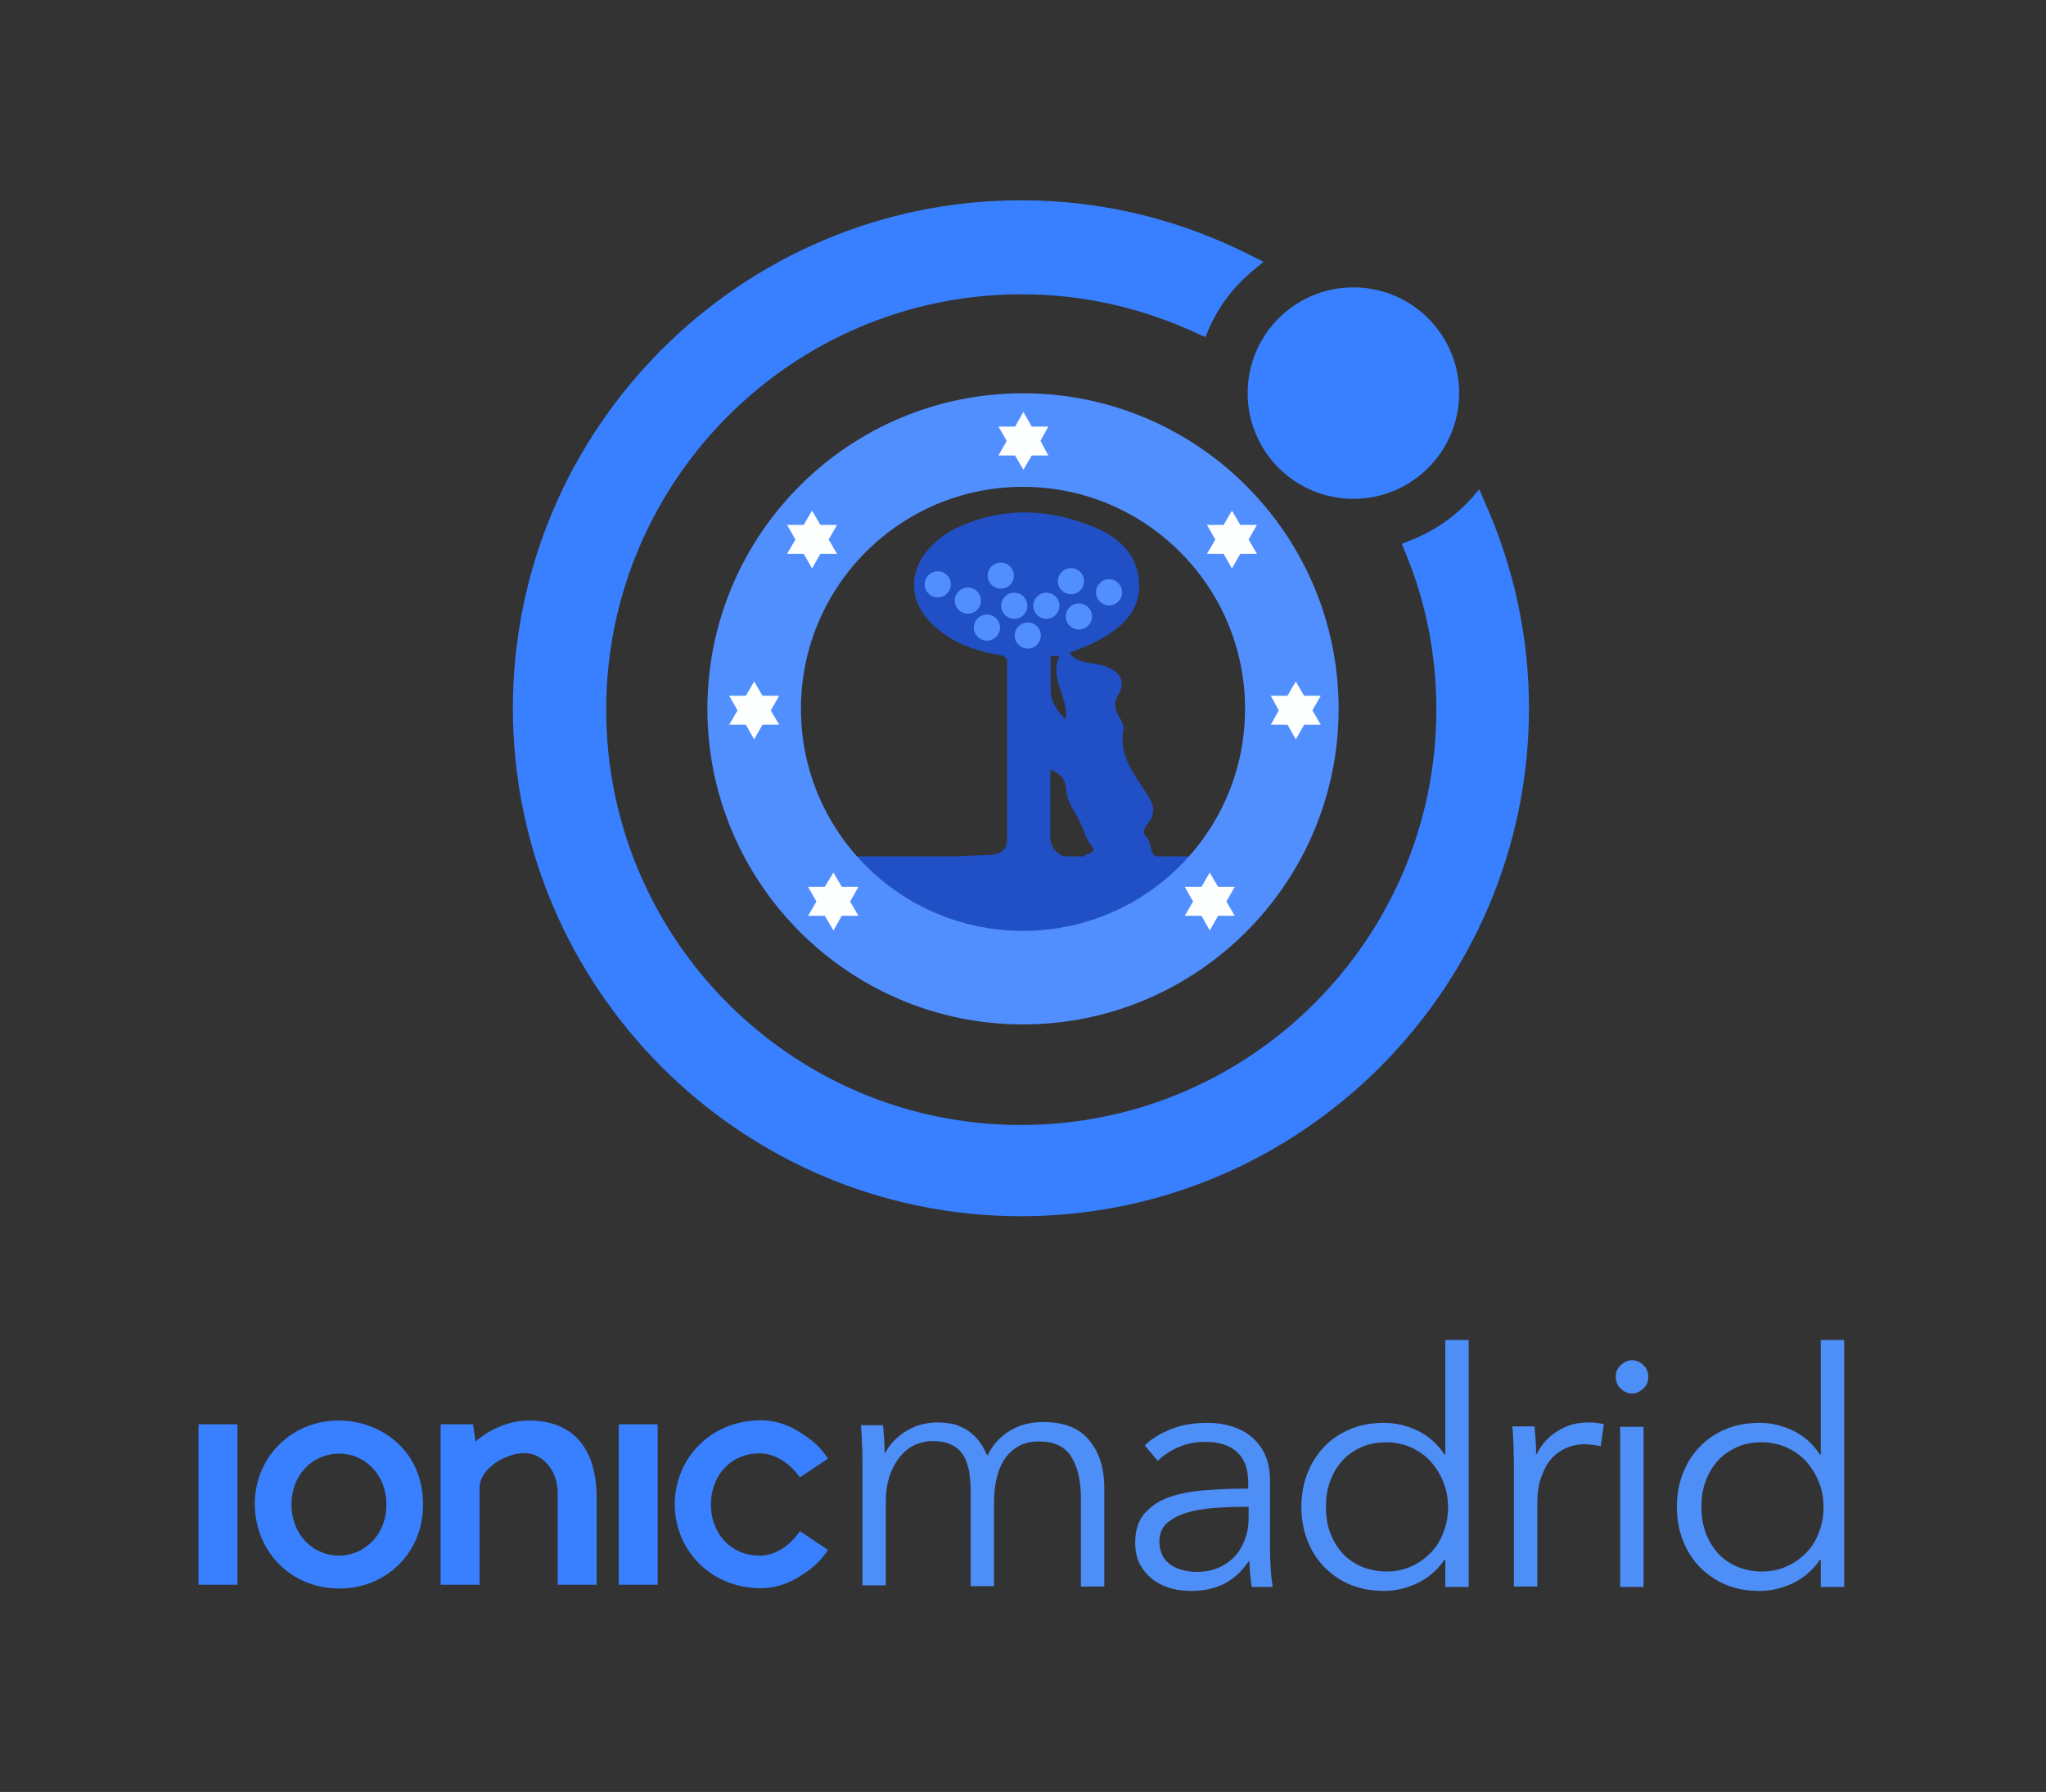 <svg width="516" height="452" xmlns="http://www.w3.org/2000/svg" style="background:#fff"><rect width="100%" height="100%" fill="#333333" stroke="none"/><g fill-rule="nonzero" fill="none"><g transform="translate(129 50)" fill="#3880FF"><circle cx="212.327" cy="49.159" r="26.672"/><path d="m245.1 75.831-1.046-2.44-1.743 2.091c-4.358 4.882-9.937 8.717-16.038 10.983l-1.743.697.697 1.743c5.404 12.726 8.019 26.323 8.019 40.095 0 57.701-46.893 104.769-104.769 104.769C70.601 233.769 23.882 186.7 23.882 129c0-57.701 46.894-104.769 104.77-104.769 15.689 0 30.68 3.487 44.8 10.11l1.57.698.697-1.743c2.615-6.101 6.624-11.331 11.854-15.515l2.092-1.743-2.44-1.22C168.92 5.404 149.221.523 128.476.523 57.876.523.349 58.05.349 128.651c0 70.602 57.527 128.129 128.128 128.129 70.601 0 128.128-57.527 128.128-128.129 0-18.13-3.835-35.91-11.505-52.82Z"/></g><g fill="#4E8EF7"><path d="M228.5 361c2.4-1.5 5.1-2.2 8-2.2 1.1 0 2.2.1 3.4.3 1.2.2 2.3.7 3.5 1.3 1.1.7 2.2 1.5 3.1 2.6.9 1.1 1.8 2.5 2.5 4.2 1.4-2.8 3.3-4.9 5.7-6.3 2.4-1.5 5.2-2.2 8.5-2.2 5.1 0 9 1.5 11.5 4.6 2.6 3.1 3.8 7.1 3.8 12.1v24.8h-5.9v-22.4c0-4.3-.8-7.7-2.4-10.3-1.6-2.6-4.3-3.9-8.1-3.9-2.1 0-3.9.4-5.4 1.3-1.5.9-2.6 2-3.5 3.4-.9 1.4-1.5 3-1.9 4.8-.4 1.8-.6 3.6-.6 5.5v21.5h-5.9v-23.6c0-2-.1-3.7-.4-5.4-.3-1.6-.8-3-1.5-4.1-.7-1.1-1.7-2-3-2.6-1.3-.6-2.9-.9-4.8-.9-1.4 0-2.8.3-4.2.9-1.4.6-2.7 1.6-3.8 2.9-1.1 1.3-2 2.9-2.7 4.9-.7 2-1 4.3-1 7v20.7h-5.9v-31.5c0-1.1 0-2.5-.1-4.2-.1-1.7-.1-3.3-.3-4.7h5.6c.1 1.1.2 2.3.3 3.6.1 1.3.1 2.4.1 3.3h.2c1-2 2.8-3.9 5.2-5.4ZM314.8 374.1c0-3.5-.9-6.1-2.8-7.8-1.8-1.7-4.5-2.6-8-2.6-2.4 0-4.7.4-6.7 1.3-2.1.9-3.8 2-5.3 3.5l-3.3-3.9c1.7-1.7 3.9-3 6.6-4.1 2.7-1.1 5.8-1.6 9.3-1.6 2.2 0 4.2.3 6.1.9 1.9.6 3.6 1.5 5 2.7 1.4 1.2 2.6 2.7 3.4 4.6.8 1.8 1.2 4 1.2 6.5v17.7c0 1.6.1 3.2.2 4.8.1 1.7.3 3.1.5 4.2h-5.3c-.2-1-.3-2-.4-3.2-.1-1.2-.2-2.3-.2-3.4h-.1c-1.8 2.7-3.9 4.6-6.3 5.8-2.3 1.2-5.1 1.8-8.4 1.8-1.6 0-3.2-.2-4.8-.6-1.6-.4-3.1-1.1-4.5-2.1s-2.5-2.3-3.4-3.8c-.9-1.6-1.3-3.5-1.3-5.7 0-3.1.8-5.6 2.4-7.4 1.6-1.8 3.7-3.2 6.3-4.1 2.6-.9 5.7-1.5 9.1-1.7 3.4-.3 7-.4 10.7-.4v-1.4Zm-1.7 6c-2.4 0-4.8.1-7.3.3-2.4.2-4.7.6-6.6 1.2-2 .6-3.6 1.5-4.9 2.6-1.3 1.2-1.9 2.7-1.9 4.6 0 1.4.3 2.6.8 3.6s1.3 1.8 2.2 2.4c.9.6 1.9 1 3.1 1.3 1.1.3 2.3.4 3.4.4 2.1 0 3.9-.4 5.5-1.1 1.6-.7 3-1.7 4.1-2.9 1.1-1.2 1.9-2.7 2.5-4.3.6-1.6.9-3.3.9-5.1v-3h-1.8ZM364.3 393.4c-1.7 2.6-4 4.5-6.7 5.9-2.8 1.3-5.6 2-8.5 2-3.2 0-6-.5-8.6-1.6-2.6-1.1-4.7-2.6-6.6-4.5-1.8-1.9-3.2-4.1-4.2-6.7-1-2.6-1.5-5.4-1.5-8.4s.5-5.8 1.5-8.4c1-2.6 2.4-4.8 4.2-6.7 1.8-1.9 4-3.4 6.6-4.5 2.6-1.1 5.4-1.6 8.6-1.6 2.9 0 5.8.7 8.5 2 2.8 1.4 5 3.4 6.7 6h.2V338h5.9v62.3h-5.9v-6.8h-.2v-.1Zm-29.9-13.3c0 2.2.3 4.4 1 6.3.7 2 1.7 3.7 3 5.2s2.9 2.6 4.8 3.5c1.9.8 4.1 1.3 6.5 1.3 2.2 0 4.3-.4 6.2-1.3 1.9-.8 3.5-2 4.9-3.4 1.4-1.4 2.5-3.2 3.2-5.1.8-2 1.2-4.1 1.2-6.4 0-2.3-.4-4.4-1.2-6.4-.8-2-1.9-3.7-3.2-5.2-1.4-1.5-3-2.6-4.9-3.5-1.9-.8-4-1.3-6.2-1.3-2.4 0-4.6.4-6.5 1.3-1.9.9-3.5 2-4.8 3.5-1.3 1.5-2.3 3.2-3 5.2-.7 1.9-1 4-1 6.3ZM381.7 364.5c-.1-1.7-.1-3.3-.3-4.7h5.6c.1 1.1.2 2.3.3 3.6.1 1.3.1 2.4.1 3.3h.2c1.2-2.4 2.9-4.3 5.2-5.7 2.3-1.5 4.9-2.2 7.8-2.2.7 0 1.4 0 2 .1.6.1 1.2.2 1.9.3l-.8 5.6c-.3-.1-.9-.2-1.7-.3-.8-.1-1.6-.2-2.4-.2-1.6 0-3.1.3-4.5.9-1.4.6-2.7 1.5-3.8 2.7-1.1 1.2-1.9 2.8-2.6 4.7-.7 1.9-1 4.2-1 6.9v20.7h-5.9v-31.5c0-1-.1-2.5-.1-4.2ZM415.7 347.3c0 1.2-.4 2.2-1.3 3-.9.8-1.8 1.2-2.8 1.2-1 0-2-.4-2.8-1.2-.9-.8-1.3-1.8-1.3-3s.4-2.2 1.3-3c.9-.8 1.8-1.2 2.8-1.2 1 0 2 .4 2.8 1.2.9.8 1.3 1.8 1.3 3Zm-1.2 53h-5.9v-40.4h5.9v40.4ZM459 393.4c-1.7 2.6-4 4.5-6.7 5.9-2.8 1.3-5.6 2-8.5 2-3.2 0-6-.5-8.6-1.6-2.6-1.1-4.7-2.6-6.6-4.5-1.8-1.9-3.2-4.1-4.2-6.7-1-2.6-1.5-5.4-1.5-8.4s.5-5.8 1.5-8.4c1-2.6 2.4-4.8 4.2-6.7 1.8-1.9 4-3.4 6.6-4.5 2.6-1.1 5.4-1.6 8.6-1.6 2.9 0 5.8.7 8.5 2 2.8 1.4 5 3.4 6.7 6h.2V338h5.9v62.3h-5.9v-6.8h-.2v-.1Zm-29.9-13.3c0 2.2.3 4.4 1 6.3.7 2 1.7 3.7 3 5.2s2.9 2.6 4.8 3.5c1.9.8 4.1 1.3 6.5 1.3 2.2 0 4.3-.4 6.2-1.3 1.9-.8 3.5-2 4.9-3.4 1.4-1.4 2.5-3.2 3.2-5.1.8-2 1.2-4.1 1.2-6.4 0-2.3-.4-4.4-1.2-6.4-.8-2-1.9-3.7-3.2-5.2-1.4-1.5-3-2.6-4.9-3.5-1.9-.8-4-1.3-6.2-1.3-2.4 0-4.6.4-6.5 1.3-1.9.9-3.5 2-4.8 3.5-1.3 1.5-2.3 3.2-3 5.2-.7 1.9-1 4-1 6.3Z"/></g><g fill="#3880FF"><path d="M50.063 359.265h9.819v40.471h-9.819zM156.042 359.265h9.819v40.471h-9.819zM133.364 358.316c-6.905 0-12.226 4.174-13.43 5.312l-.633-4.363h-8.172v40.47h9.82v-24.472c0-4.806 6.524-8.726 11.338-8.726 4.688 0 8.362 4.553 8.362 9.99v23.208h9.819v-22.259c-.064-10.623-4.688-19.16-17.104-19.16ZM191.58 392.4c-7.412 0-12.29-5.754-12.29-12.9 0-7.146 4.878-12.9 12.29-12.9 6.271 0 10.135 6.07 10.135 6.07l7.095-4.742c-2.027-3.162-4.434-5.059-7.665-7.02-2.407-1.454-5.638-2.655-9.249-2.655-12.289 0-21.664 9.232-21.727 21.184.063 11.951 9.438 21.184 21.727 21.184 3.611 0 6.842-1.202 9.249-2.656 3.23-1.96 5.638-3.858 7.665-7.02l-7.095-4.742c0 .063-3.8 6.197-10.135 6.197ZM85.474 358.316c-12.352 0-21.221 9.675-21.221 20.994 0 11.51 8.615 21.374 21.411 21.374 11.593 0 21.031-8.853 21.031-21.12 0-14.039-11.022-21.248-21.22-21.248Zm.127 8.347c6.081 0 11.846 4.933 11.846 12.9 0 7.778-5.765 12.837-11.91 12.837-6.714 0-12.035-5.438-12.035-12.9 0-7.399 5.257-12.837 12.099-12.837Z"/></g><path d="M292 216c-2.1 0-1.5-3.6-2.8-4.8-1.3-1.2-.6-2.3.3-3.5 1.8-2.2 1.7-4.3.1-6.9-3.2-5.1-7.5-9.9-6.3-16.7.2-1-.5-2.4-1.1-3.4-1.2-1.9-1.3-3.5-.1-5.6 2-3.5.1-5.9-3.8-7.2-2.9-.9-6.4-.3-8.6-3.2 2.4-1 4.8-1.8 7-3 5.8-3.1 10.8-7.2 10.6-14.4-.2-7.2-4.9-11.6-11-14.2-11.4-4.8-23.2-5.4-34.7-.1-2.9 1.3-5.4 3.2-7.5 5.6-4.9 5.7-4.8 12.7.3 18.1 4.6 4.9 10.6 7.3 17.1 8.4 1.4.2 2.5.7 2.5 1.5v45c0 3-1.8 4.1-5.4 4.1-2.5 0-5.5.3-8.7.3h-34.5l35.4 21.8 47.2-.5 21.9-21.3H292Zm-23.2-34.6c-1.5-1.2-3.8-4.1-3.8-7v-8.8c0-.1.9-.1 2.2-.2-2.7 5.8 2.4 10.6 1.6 16Zm4.8 34.3c-.1 0-.2.3-.3.3h-5.2c-1.8-1-3.2-2.4-3.2-4.6v-17.2c2 .7 3.9 1.9 4 5.1.1 2.4 1.7 4.8 3 7.1s1.8 5.2 3.7 7.4c.7.6-.7 1.7-2 1.9Z" fill="#204FC6"/><path d="M258 99.2c-44 0-79.6 35.7-79.6 79.6 0 43.9 35.7 79.6 79.6 79.6 43.9 0 79.6-35.7 79.6-79.6 0-43.9-35.6-79.6-79.6-79.6Zm0 135.6c-31 0-56-25.1-56-56 0-31 25.1-56 56-56s56 25.1 56 56-25 56-56 56Z" fill="#518EFE"/><g fill="#FDFEFE"><path d="m204.8 128.8 2.1 3.6h4.2l-2.1 3.7 2.1 3.6h-4.2l-2.1 3.7-2.1-3.7h-4.2l2.1-3.6-2.1-3.7h4.2zM310.7 128.8l2.1 3.6h4.2l-2.1 3.7 2.1 3.6h-4.2l-2.1 3.7-2.1-3.7h-4.2l2.1-3.6-2.1-3.7h4.2z"/></g><g fill="#FDFEFE"><path d="m190.2 171.9 2.1 3.6h4.2l-2.1 3.7 2.1 3.6h-4.2l-2.1 3.7-2.1-3.7h-4.2l2.1-3.6-2.1-3.7h4.2zM326.8 171.9l2.1 3.6h4.2l-2.1 3.7 2.1 3.6h-4.2l-2.1 3.7-2.1-3.7h-4.2l2-3.6-2-3.7h4.2z"/></g><path fill="#FDFEFE" d="m258.1 103.9 2.1 3.7h4.2l-2 3.6 2 3.7h-4.2l-2.1 3.6-2.1-3.6h-4.2l2.1-3.7-2.1-3.6h4.2z"/><g fill="#FDFEFE"><path d="m210.2 220.1 2.1 3.6h4.2l-2.1 3.7 2.1 3.6h-4.2l-2.1 3.7-2.2-3.7h-4.2l2.1-3.6-2.1-3.7h4.2zM305.1 220.1l2.1 3.6h4.2l-2.1 3.7 2.1 3.6h-4.2l-2.1 3.7-2.1-3.7h-4.2l2.1-3.6-2.1-3.7h4.2z"/></g><g transform="translate(233 141)" fill="#518EFE"><circle cx="3.5" cy="6.4" r="3.3"/><circle cx="11.1" cy="10.5" r="3.3"/><circle cx="15.9" cy="17.3" r="3.3"/><circle cx="19.4" cy="4.2" r="3.3"/><circle cx="22.8" cy="11.8" r="3.3"/><circle cx="30.9" cy="11.8" r="3.3"/><circle cx="26.2" cy="19.3" r="3.3"/><circle cx="37.1" cy="5.6" r="3.3"/><circle cx="46.7" cy="8.4" r="3.3"/><circle cx="39.1" cy="14.5" r="3.3"/></g></g></svg>